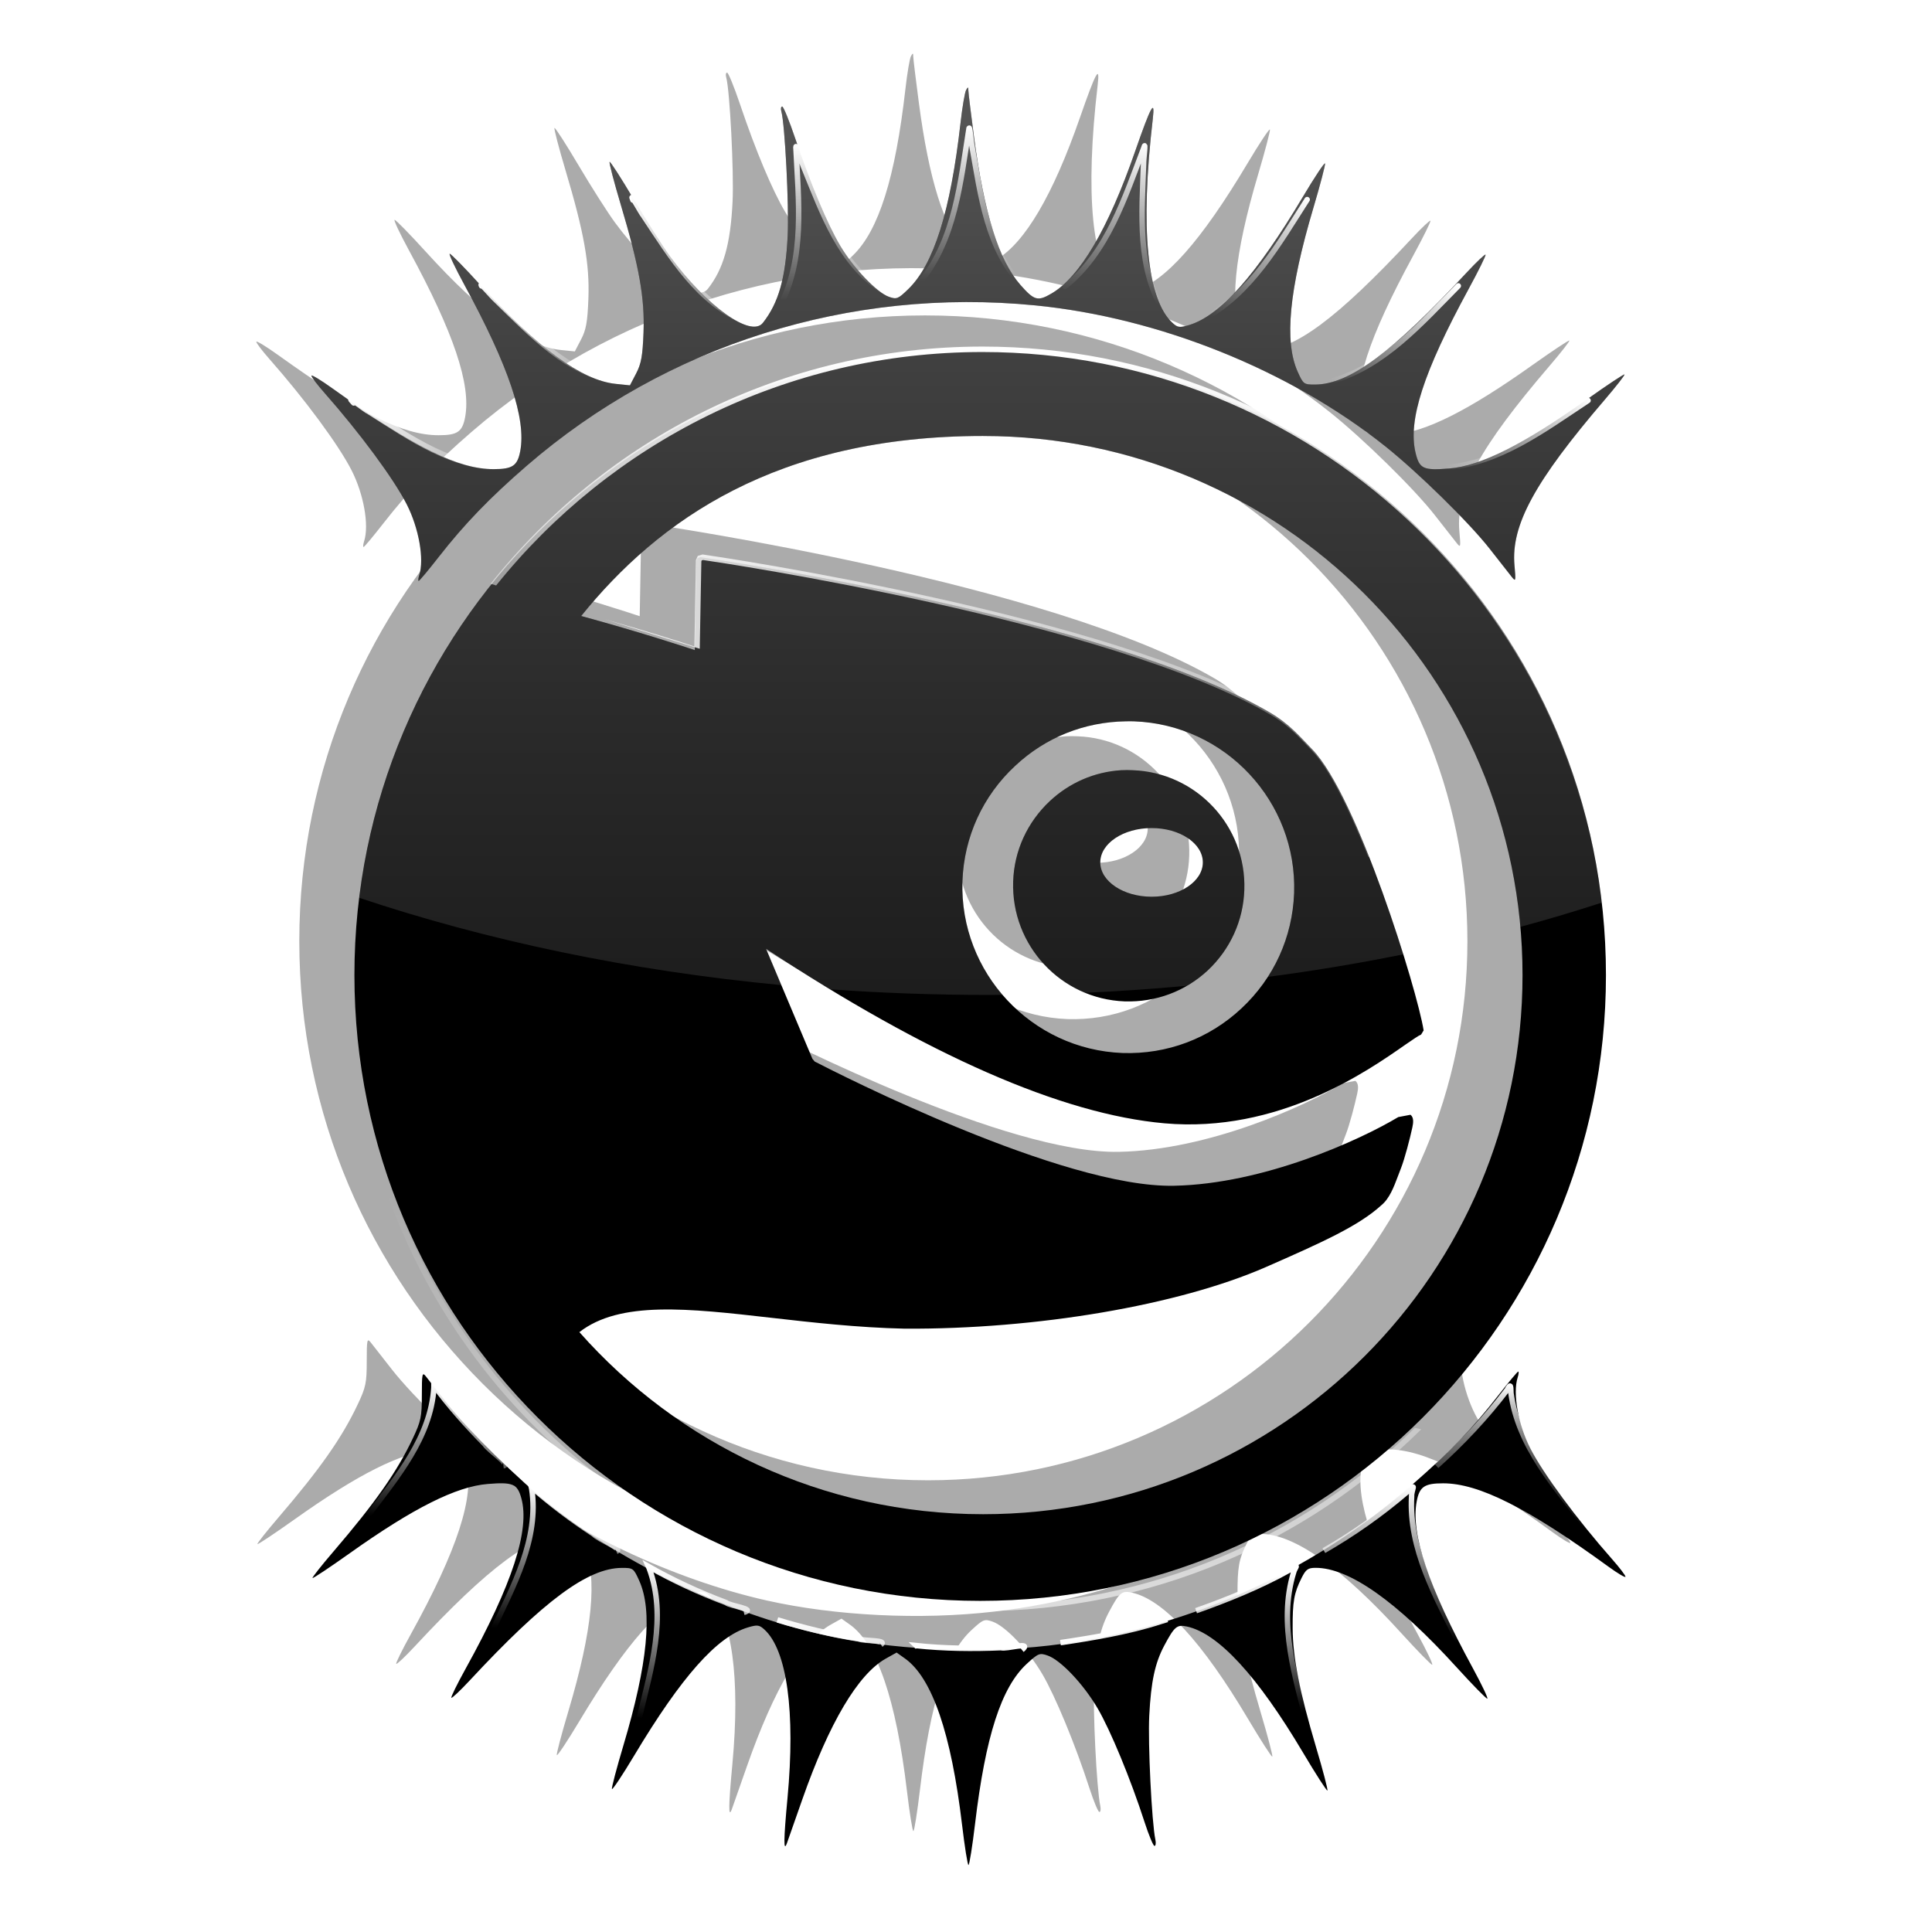 <?xml version="1.0" encoding="UTF-8" standalone="no"?>
<!-- Created with Inkscape (http://www.inkscape.org/) -->

<svg
   xmlns:dc="http://purl.org/dc/elements/1.1/"
   xmlns:cc="http://creativecommons.org/ns#"
   xmlns:rdf="http://www.w3.org/1999/02/22-rdf-syntax-ns#"
   xmlns:svg="http://www.w3.org/2000/svg"
   xmlns="http://www.w3.org/2000/svg"
   xmlns:xlink="http://www.w3.org/1999/xlink"
   xmlns:sodipodi="http://sodipodi.sourceforge.net/DTD/sodipodi-0.dtd"
   xmlns:inkscape="http://www.inkscape.org/namespaces/inkscape"
   version="1.1"
   width="708.661"
   height="708.661"
   id="svg559"
   inkscape:version="0.48.4 r9939"
   sodipodi:docname="pattern-e17.svg">
  <sodipodi:namedview
     pagecolor="#ffffff"
     bordercolor="#666666"
     borderopacity="1"
     objecttolerance="10"
     gridtolerance="10"
     guidetolerance="10"
     inkscape:pageopacity="0"
     inkscape:pageshadow="2"
     inkscape:window-width="1080"
     inkscape:window-height="1893"
     id="namedview3199"
     showgrid="true"
     inkscape:zoom="1"
     inkscape:cx="347.21805"
     inkscape:cy="405.31972"
     inkscape:window-x="0"
     inkscape:window-y="0"
     inkscape:window-maximized="1"
     inkscape:current-layer="svg559"
     fit-margin-top="0"
     fit-margin-left="0"
     fit-margin-right="0"
     fit-margin-bottom="0"
     units="mm"
     inkscape:document-units="mm">
    <inkscape:grid
       type="xygrid"
       id="grid3373"
       empspacing="5"
       visible="true"
       enabled="true"
       snapvisiblegridlinesonly="true"
       units="mm"
       spacingx="50mm"
       spacingy="50mm" />
  </sodipodi:namedview>
  <defs
     id="defs561">
    <linearGradient
       id="linearGradient3509">
      <stop
         id="stop3511"
         style="stop-color:#ffffff;stop-opacity:1"
         offset="0" />
      <stop
         id="stop3513"
         style="stop-color:#ffffff;stop-opacity:0"
         offset="1" />
    </linearGradient>
    <linearGradient
       id="linearGradient3262">
      <stop
         id="stop3264"
         style="stop-color:#ffffff;stop-opacity:1"
         offset="0" />
      <stop
         id="stop3274"
         style="stop-color:#ffffff;stop-opacity:0.749"
         offset="0.15" />
      <stop
         id="stop3270"
         style="stop-color:#ffffff;stop-opacity:0.498"
         offset="0.35" />
      <stop
         id="stop3272"
         style="stop-color:#ffffff;stop-opacity:0.247"
         offset="0.6" />
      <stop
         id="stop3266"
         style="stop-color:#ffffff;stop-opacity:0"
         offset="1" />
    </linearGradient>
    <clipPath
       id="clipPath3307">
      <path
         d="m 381.938,173.625 c -4.213,42.133 -10.036,69.831 -25.844,78.531 -17.277,-5.229 -28.692,-31.132 -41.531,-71.5 4.555,41.778 4.611,69.968 -8.75,81.906 -17.788,-1.978 -34.127,-24.954 -54.719,-61.531 13.056,40.284 18.833,67.999 7.844,82.312 -17.924,2.15 -38.784,-16.96 -66.75,-48.781 21.064,36.647 32.427,62.5 24.719,78.781 -17.09,5.605 -41.411,-8.806 -75.188,-34.094 29.644,33.205 46.348,56.935 39.594,74.781 10.671,-14.253 11.887,-15.566 17.875,-22.094 5.589,-6.093 7.38,-7.961 18.344,-17.781 11.25,-9.858 13.269,-11.377 20.031,-16.219 6.907,-4.945 8.832,-6.279 22.562,-14.188 12.335,-6.91 14.789,-8.042 22.25,-11.312 7.678,-3.365 9.968,-4.301 24.5,-9.031 13.208,-4.167 15.872,-4.797 23.781,-6.469 8.26,-1.746 10.635,-2.201 26.125,-3.906 14.304,-1.403 16.961,-1.469 25.156,-1.469 8.858,0 10.627,0.01 28.344,1.781 13.102,1.467 15.923,1.984 23.688,3.625 8.063,1.704 10.59,2.321 24.5,6.719 13.8,4.499 16.247,5.479 23.781,8.781 7.461,3.27 9.915,4.402 22.25,11.312 13.731,7.909 15.656,9.243 22.562,14.188 6.763,4.842 8.781,6.361 20.031,16.219 10.964,9.82 12.754,11.689 18.344,17.781 5.988,6.528 7.204,7.841 17.875,22.094 -6.754,-17.846 9.95,-41.576 39.594,-74.781 -33.82,25.32 -58.127,39.726 -75.219,34.062 -7.658,-16.285 3.709,-42.143 24.75,-78.75 -27.95,31.804 -48.802,50.937 -66.719,48.812 -11.026,-14.303 -5.254,-41.996 7.812,-82.312 -20.603,36.598 -36.95,59.545 -54.75,61.5 -13.328,-11.955 -13.27,-40.131 -8.719,-81.875 -12.946,40.705 -24.449,66.669 -41.969,71.594 -16.04,-8.509 -21.916,-36.282 -26.156,-78.688 z m 2.875,99.969 c -1.376,-0.005 -2.75,0.012 -4.125,0.031 -73.335,1.047 -144.478,37.473 -186.656,100.094 -64.58,97.083 -49.121,239.603 62.406,315.125 97.527,64.428 188.994,36.13 245.031,5.031 l -28,-48 c -60.4,31.845 -131.157,35.662 -185.688,-1.438 -83.858,-55.543 -100.353,-164.681 -48.688,-241.094 50.833,-76.698 156.023,-100.069 239.219,-45.125 87.582,59.382 82.488,162.543 60.781,208.719 -9.589,-6.596 -19.192,-13.185 -28.781,-19.781 24.996,-64.762 -0.445,-128.678 -50.5,-162.188 C 400.924,345.546 315.439,352.246 267.625,423.5 c -9.348,14.134 -9.362,14.155 -14.531,28.062 l 298.094,199 c 12.334,-12.843 12.334,-12.847 20.219,-24.625 67.018,-100.111 43.684,-243.629 -62.125,-314 -38.577,-25.993 -81.802,-38.179 -124.469,-38.344 z m 199.219,371.562 C 573.36,659.409 572.176,660.722 566.188,667.25 c -5.676,6.187 -7.375,7.951 -18.812,18.188 -10.789,9.446 -12.935,11.046 -19.594,15.812 -6.51,4.66 -8.817,6.244 -20.5,13 -14.455,8.128 -16.404,9.002 -24.312,12.469 -7.532,3.301 -9.958,4.316 -23.75,8.812 -13.918,4.4 -16.467,5.015 -24.531,6.719 -7.851,1.659 -10.6,2.151 -24.094,3.656 -17.214,1.718 -19.139,1.719 -27.906,1.719 -8.345,0 -10.851,-0.05 -25.875,-1.531 -14.781,-1.634 -17.286,-2.097 -25.406,-3.812 -8.065,-1.704 -10.613,-2.319 -24.531,-6.719 -13.792,-4.497 -16.218,-5.48 -23.75,-8.781 -7.612,-3.336 -9.917,-4.415 -22.938,-11.719 -13.027,-7.512 -15.13,-8.93 -21.906,-13.781 -6.763,-4.842 -8.781,-6.361 -20.031,-16.219 -10.964,-9.82 -12.754,-11.689 -18.344,-17.781 -5.988,-6.528 -7.173,-7.841 -17.844,-22.094 6.754,17.846 -9.95,41.576 -39.594,74.781 33.795,-25.302 58.098,-39.724 75.188,-34.094 7.686,16.283 -3.696,42.152 -24.75,78.781 27.974,-31.83 48.854,-50.943 66.781,-48.781 10.982,14.315 5.178,42.035 -7.875,82.312 20.603,-36.598 36.95,-59.576 54.75,-61.531 13.328,11.955 13.27,40.163 8.719,81.906 12.835,-40.356 24.263,-66.26 41.531,-71.5 15.826,8.685 21.66,36.376 25.875,78.531 4.241,-42.406 10.116,-70.179 26.156,-78.688 17.515,4.93 29.025,30.895 41.969,71.594 -4.55,-41.74 -4.637,-69.918 8.688,-81.875 17.802,1.95 34.144,24.898 54.75,61.5 -13.064,-40.31 -18.831,-68.008 -7.812,-82.312 17.92,-2.136 38.761,17.001 66.719,48.812 -21.041,-36.607 -32.408,-62.465 -24.75,-78.75 17.091,-5.663 41.399,8.742 75.219,34.062 -29.644,-33.205 -46.348,-56.935 -39.594,-74.781 z"
         id="path3309"
         style="font-size:12px;fill:#000000;fill-opacity:1;fill-rule:evenodd;stroke:none"
         inkscape:connector-curvature="0" />
    </clipPath>
    <clipPath
       id="clipPath3311">
      <path
         d="m 381.938,173.625 c -4.213,42.133 -10.036,69.831 -25.844,78.531 -17.277,-5.229 -28.692,-31.132 -41.531,-71.5 4.555,41.778 4.611,69.968 -8.75,81.906 -17.788,-1.978 -34.127,-24.954 -54.719,-61.531 13.056,40.284 18.833,67.999 7.844,82.312 -17.924,2.15 -38.784,-16.96 -66.75,-48.781 21.064,36.647 32.427,62.5 24.719,78.781 -17.09,5.605 -41.411,-8.806 -75.188,-34.094 29.644,33.205 46.348,56.935 39.594,74.781 10.671,-14.253 11.887,-15.566 17.875,-22.094 5.589,-6.093 7.38,-7.961 18.344,-17.781 11.25,-9.858 13.269,-11.377 20.031,-16.219 6.907,-4.945 8.832,-6.279 22.562,-14.188 12.335,-6.91 14.789,-8.042 22.25,-11.312 7.678,-3.365 9.968,-4.301 24.5,-9.031 13.208,-4.167 15.872,-4.797 23.781,-6.469 8.26,-1.746 10.635,-2.201 26.125,-3.906 14.304,-1.403 16.961,-1.469 25.156,-1.469 8.858,0 10.627,0.01 28.344,1.781 13.102,1.467 15.923,1.984 23.688,3.625 8.063,1.704 10.59,2.321 24.5,6.719 13.8,4.499 16.247,5.479 23.781,8.781 7.461,3.27 9.915,4.402 22.25,11.312 13.731,7.909 15.656,9.243 22.562,14.188 6.763,4.842 8.781,6.361 20.031,16.219 10.964,9.82 12.754,11.689 18.344,17.781 5.988,6.528 7.204,7.841 17.875,22.094 -6.754,-17.846 9.95,-41.576 39.594,-74.781 -33.82,25.32 -58.127,39.726 -75.219,34.062 -7.658,-16.285 3.709,-42.143 24.75,-78.75 -27.95,31.804 -48.802,50.937 -66.719,48.812 -11.026,-14.303 -5.254,-41.996 7.812,-82.312 -20.603,36.598 -36.95,59.545 -54.75,61.5 -13.328,-11.955 -13.27,-40.131 -8.719,-81.875 -12.946,40.705 -24.449,66.669 -41.969,71.594 -16.04,-8.509 -21.916,-36.282 -26.156,-78.688 z m 2.875,99.969 c -1.376,-0.005 -2.75,0.012 -4.125,0.031 -73.335,1.047 -144.478,37.473 -186.656,100.094 -64.58,97.083 -49.121,239.603 62.406,315.125 97.527,64.428 188.994,36.13 245.031,5.031 l -28,-48 c -60.4,31.845 -131.157,35.662 -185.688,-1.438 -83.858,-55.543 -100.353,-164.681 -48.688,-241.094 50.833,-76.698 156.023,-100.069 239.219,-45.125 87.582,59.382 82.488,162.543 60.781,208.719 -9.589,-6.596 -19.192,-13.185 -28.781,-19.781 24.996,-64.762 -0.445,-128.678 -50.5,-162.188 C 400.924,345.546 315.439,352.246 267.625,423.5 c -9.348,14.134 -9.362,14.155 -14.531,28.062 l 298.094,199 c 12.334,-12.843 12.334,-12.847 20.219,-24.625 67.018,-100.111 43.684,-243.629 -62.125,-314 -38.577,-25.993 -81.802,-38.179 -124.469,-38.344 z m 199.219,371.562 C 573.36,659.409 572.176,660.722 566.188,667.25 c -5.676,6.187 -7.375,7.951 -18.812,18.188 -10.789,9.446 -12.935,11.046 -19.594,15.812 -6.51,4.66 -8.817,6.244 -20.5,13 -14.455,8.128 -16.404,9.002 -24.312,12.469 -7.532,3.301 -9.958,4.316 -23.75,8.812 -13.918,4.4 -16.467,5.015 -24.531,6.719 -7.851,1.659 -10.6,2.151 -24.094,3.656 -17.214,1.718 -19.139,1.719 -27.906,1.719 -8.345,0 -10.851,-0.05 -25.875,-1.531 -14.781,-1.634 -17.286,-2.097 -25.406,-3.812 -8.065,-1.704 -10.613,-2.319 -24.531,-6.719 -13.792,-4.497 -16.218,-5.48 -23.75,-8.781 -7.612,-3.336 -9.917,-4.415 -22.938,-11.719 -13.027,-7.512 -15.13,-8.93 -21.906,-13.781 -6.763,-4.842 -8.781,-6.361 -20.031,-16.219 -10.964,-9.82 -12.754,-11.689 -18.344,-17.781 -5.988,-6.528 -7.173,-7.841 -17.844,-22.094 6.754,17.846 -9.95,41.576 -39.594,74.781 33.795,-25.302 58.098,-39.724 75.188,-34.094 7.686,16.283 -3.696,42.152 -24.75,78.781 27.974,-31.83 48.854,-50.943 66.781,-48.781 10.982,14.315 5.178,42.035 -7.875,82.312 20.603,-36.598 36.95,-59.576 54.75,-61.531 13.328,11.955 13.27,40.163 8.719,81.906 12.835,-40.356 24.263,-66.26 41.531,-71.5 15.826,8.685 21.66,36.376 25.875,78.531 4.241,-42.406 10.116,-70.179 26.156,-78.688 17.515,4.93 29.025,30.895 41.969,71.594 -4.55,-41.74 -4.637,-69.918 8.688,-81.875 17.802,1.95 34.144,24.898 54.75,61.5 -13.064,-40.31 -18.831,-68.008 -7.812,-82.312 17.92,-2.136 38.761,17.001 66.719,48.812 -21.041,-36.607 -32.408,-62.465 -24.75,-78.75 17.091,-5.663 41.399,8.742 75.219,34.062 -29.644,-33.205 -46.348,-56.935 -39.594,-74.781 z"
         id="path3313"
         style="font-size:12px;fill:#000000;fill-opacity:1;fill-rule:evenodd;stroke:none"
         inkscape:connector-curvature="0" />
    </clipPath>
    <filter
       color-interpolation-filters="sRGB"
       id="filter3366">
      <feGaussianBlur
         id="feGaussianBlur3368"
         stdDeviation="14.173" />
    </filter>
    <linearGradient
       x1="382.55"
       y1="280.106"
       x2="382.55"
       y2="557.28"
       id="linearGradient3532"
       xlink:href="#linearGradient3509"
       gradientUnits="userSpaceOnUse"
       gradientTransform="translate(483.235,-320.052)" />
    <linearGradient
       x1="386.752"
       y1="362.863"
       x2="386.752"
       y2="542.24"
       id="linearGradient3542"
       xlink:href="#linearGradient3509"
       gradientUnits="userSpaceOnUse"
       gradientTransform="translate(609.201,-383.812)" />
    <radialGradient
       cx="524.922"
       cy="558.965"
       r="17.516"
       fx="524.922"
       fy="558.965"
       id="radialGradient3550"
       xlink:href="#linearGradient3509"
       gradientUnits="userSpaceOnUse"
       gradientTransform="matrix(0.535,-0.845,1,0.633,168.395,510.467)" />
    <linearGradient
       x1="419.641"
       y1="670.633"
       x2="232.289"
       y2="457.546"
       id="linearGradient3558"
       xlink:href="#linearGradient3509"
       gradientUnits="userSpaceOnUse"
       gradientTransform="translate(-130.304,-101.117)" />
    <linearGradient
       x1="472.219"
       y1="648.469"
       x2="499.219"
       y2="694.031"
       id="linearGradient3566"
       xlink:href="#linearGradient3509"
       gradientUnits="userSpaceOnUse"
       gradientTransform="translate(556.326,-246.961)" />
    <linearGradient
       x1="381.342"
       y1="191.939"
       x2="383.047"
       y2="247.909"
       id="linearGradient3574"
       xlink:href="#linearGradient3509"
       gradientUnits="userSpaceOnUse"
       gradientTransform="translate(-107.717,-138.101)" />
    <linearGradient
       x1="318.694"
       y1="198.748"
       x2="318.867"
       y2="255.631"
       id="linearGradient3582"
       xlink:href="#linearGradient3509"
       gradientUnits="userSpaceOnUse"
       gradientTransform="translate(-107.717,-138.101)" />
    <linearGradient
       x1="445.795"
       y1="198.449"
       x2="438.592"
       y2="255.816"
       id="linearGradient3590"
       xlink:href="#linearGradient3509"
       gradientUnits="userSpaceOnUse"
       gradientTransform="translate(-107.717,-138.101)" />
    <linearGradient
       x1="257.731"
       y1="240.825"
       x2="300.719"
       y2="240.825"
       id="linearGradient3604"
       xlink:href="#linearGradient3509"
       gradientUnits="userSpaceOnUse"
       gradientTransform="translate(-107.717,-138.101)" />
    <linearGradient
       x1="202.38"
       y1="249.442"
       x2="245.951"
       y2="286.281"
       id="linearGradient3612"
       xlink:href="#linearGradient3509"
       gradientUnits="userSpaceOnUse"
       gradientTransform="translate(-107.717,-138.101)" />
    <linearGradient
       x1="154.621"
       y1="291.527"
       x2="210.605"
       y2="315.246"
       id="linearGradient3630"
       xlink:href="#linearGradient3509"
       gradientUnits="userSpaceOnUse"
       gradientTransform="translate(-107.717,-138.101)" />
    <linearGradient
       x1="506.375"
       y1="218.188"
       x2="475.691"
       y2="264.981"
       id="linearGradient3640"
       xlink:href="#linearGradient3509"
       gradientUnits="userSpaceOnUse"
       gradientTransform="translate(-107.717,-138.101)" />
    <linearGradient
       x1="560.277"
       y1="249.844"
       x2="514.25"
       y2="285.781"
       id="linearGradient3650"
       xlink:href="#linearGradient3509"
       gradientUnits="userSpaceOnUse"
       gradientTransform="translate(-107.717,-138.101)" />
    <linearGradient
       x1="609.406"
       y1="291.875"
       x2="558.266"
       y2="319.746"
       id="linearGradient3658"
       xlink:href="#linearGradient3509"
       gradientUnits="userSpaceOnUse"
       gradientTransform="translate(-107.717,-138.101)" />
    <linearGradient
       x1="382.351"
       y1="749.875"
       x2="382.351"
       y2="779.82"
       id="linearGradient3690"
       xlink:href="#linearGradient3509"
       gradientUnits="userSpaceOnUse"
       gradientTransform="translate(-107.717,-138.101)" />
    <linearGradient
       x1="433.342"
       y1="743.75"
       x2="439.752"
       y2="770.085"
       id="linearGradient3692"
       xlink:href="#linearGradient3509"
       gradientUnits="userSpaceOnUse"
       gradientTransform="translate(-107.717,-138.101)" />
    <linearGradient
       x1="315.324"
       y1="739.156"
       x2="318.112"
       y2="781.101"
       id="linearGradient3694"
       xlink:href="#linearGradient3509"
       gradientUnits="userSpaceOnUse"
       gradientTransform="translate(-107.717,-138.101)" />
    <linearGradient
       x1="263.92"
       y1="719.531"
       x2="262.1"
       y2="775.992"
       id="linearGradient3696"
       xlink:href="#linearGradient3509"
       gradientUnits="userSpaceOnUse"
       gradientTransform="translate(-107.717,-138.101)" />
    <linearGradient
       x1="498.719"
       y1="722.675"
       x2="504.248"
       y2="773.816"
       id="linearGradient3698"
       xlink:href="#linearGradient3509"
       gradientUnits="userSpaceOnUse"
       gradientTransform="translate(-107.717,-138.101)" />
    <linearGradient
       x1="221.066"
       y1="690.281"
       x2="221.639"
       y2="742.419"
       id="linearGradient3700"
       xlink:href="#linearGradient3509"
       gradientUnits="userSpaceOnUse"
       gradientTransform="translate(-107.717,-138.101)" />
    <linearGradient
       x1="543.889"
       y1="690.369"
       x2="546.108"
       y2="748.354"
       id="linearGradient3702"
       xlink:href="#linearGradient3509"
       gradientUnits="userSpaceOnUse"
       gradientTransform="translate(-107.717,-138.101)" />
    <linearGradient
       x1="186.598"
       y1="653.094"
       x2="186.598"
       y2="701.688"
       id="linearGradient3704"
       xlink:href="#linearGradient3509"
       gradientUnits="userSpaceOnUse"
       gradientTransform="translate(-107.717,-138.101)" />
    <linearGradient
       x1="580.93"
       y1="653.381"
       x2="580.93"
       y2="706.513"
       id="linearGradient3706"
       xlink:href="#linearGradient3262"
       gradientUnits="userSpaceOnUse"
       gradientTransform="translate(-107.717,-138.101)" />
    <radialGradient
       cx="382.672"
       cy="70.859"
       r="240.953"
       fx="382.672"
       fy="70.859"
       id="radialGradient3241"
       xlink:href="#linearGradient3262"
       gradientUnits="userSpaceOnUse"
       gradientTransform="matrix(-3.618,0,0,-1.874,1767.06,306.414)" />
    <linearGradient
       inkscape:collect="always"
       xlink:href="#linearGradient3509"
       id="linearGradient4186"
       x1="-528.156"
       y1="241.797"
       x2="-117.812"
       y2="241.797"
       gradientUnits="userSpaceOnUse" />
    <linearGradient
       inkscape:collect="always"
       xlink:href="#linearGradient3509"
       id="linearGradient4188"
       gradientUnits="userSpaceOnUse"
       x1="-336.818"
       y1="138.43"
       x2="-337.742"
       y2="314.374" />
    <linearGradient
       inkscape:collect="always"
       xlink:href="#linearGradient3509"
       id="linearGradient4205"
       x1="277.945"
       y1="706.171"
       x2="273.608"
       y2="441.798"
       gradientUnits="userSpaceOnUse" />
    <filter
       inkscape:collect="always"
       id="filter4227"
       color-interpolation-filters="sRGB">
      <feGaussianBlur
         inkscape:collect="always"
         stdDeviation="14.174"
         id="feGaussianBlur4229" />
    </filter>
    <linearGradient
       inkscape:collect="always"
       xlink:href="#linearGradient3262"
       id="linearGradient4257"
       x1="277.059"
       y1="50.576"
       x2="277.017"
       y2="686.467"
       gradientUnits="userSpaceOnUse" />
    <linearGradient
       inkscape:collect="always"
       xlink:href="#linearGradient3509"
       id="linearGradient4313"
       gradientUnits="userSpaceOnUse"
       gradientTransform="translate(-107.717,-138.101)"
       x1="381.342"
       y1="191.939"
       x2="383.047"
       y2="247.909" />
    <linearGradient
       inkscape:collect="always"
       xlink:href="#linearGradient3509"
       id="linearGradient4315"
       gradientUnits="userSpaceOnUse"
       gradientTransform="translate(-107.717,-138.101)"
       x1="318.694"
       y1="198.748"
       x2="318.867"
       y2="255.631" />
    <linearGradient
       inkscape:collect="always"
       xlink:href="#linearGradient3509"
       id="linearGradient4317"
       gradientUnits="userSpaceOnUse"
       gradientTransform="translate(-107.717,-138.101)"
       x1="445.795"
       y1="198.449"
       x2="438.592"
       y2="255.816" />
    <linearGradient
       inkscape:collect="always"
       xlink:href="#linearGradient3509"
       id="linearGradient4319"
       gradientUnits="userSpaceOnUse"
       gradientTransform="translate(-107.717,-138.101)"
       x1="257.731"
       y1="240.825"
       x2="300.719"
       y2="240.825" />
    <linearGradient
       inkscape:collect="always"
       xlink:href="#linearGradient3509"
       id="linearGradient4321"
       gradientUnits="userSpaceOnUse"
       gradientTransform="translate(-107.717,-138.101)"
       x1="506.375"
       y1="218.188"
       x2="475.691"
       y2="264.981" />
    <linearGradient
       inkscape:collect="always"
       xlink:href="#linearGradient3509"
       id="linearGradient4323"
       gradientUnits="userSpaceOnUse"
       gradientTransform="translate(-107.717,-138.101)"
       x1="202.38"
       y1="249.442"
       x2="245.951"
       y2="286.281" />
    <linearGradient
       inkscape:collect="always"
       xlink:href="#linearGradient3509"
       id="linearGradient4325"
       gradientUnits="userSpaceOnUse"
       gradientTransform="translate(-107.717,-138.101)"
       x1="560.277"
       y1="249.844"
       x2="514.25"
       y2="285.781" />
    <linearGradient
       inkscape:collect="always"
       xlink:href="#linearGradient3509"
       id="linearGradient4327"
       gradientUnits="userSpaceOnUse"
       gradientTransform="translate(-107.717,-138.101)"
       x1="154.621"
       y1="291.527"
       x2="210.605"
       y2="315.246" />
    <linearGradient
       inkscape:collect="always"
       xlink:href="#linearGradient3509"
       id="linearGradient4329"
       gradientUnits="userSpaceOnUse"
       gradientTransform="translate(-107.717,-138.101)"
       x1="609.406"
       y1="291.875"
       x2="558.266"
       y2="319.746" />
    <linearGradient
       inkscape:collect="always"
       xlink:href="#linearGradient3262"
       id="linearGradient4331"
       gradientUnits="userSpaceOnUse"
       gradientTransform="translate(-107.717,-138.101)"
       x1="580.93"
       y1="653.381"
       x2="580.93"
       y2="706.513" />
    <linearGradient
       inkscape:collect="always"
       xlink:href="#linearGradient3509"
       id="linearGradient4333"
       gradientUnits="userSpaceOnUse"
       gradientTransform="translate(-107.717,-138.101)"
       x1="186.598"
       y1="653.094"
       x2="186.598"
       y2="701.688" />
    <linearGradient
       inkscape:collect="always"
       xlink:href="#linearGradient3509"
       id="linearGradient4335"
       gradientUnits="userSpaceOnUse"
       gradientTransform="translate(-107.717,-138.101)"
       x1="543.889"
       y1="690.369"
       x2="546.108"
       y2="748.354" />
    <linearGradient
       inkscape:collect="always"
       xlink:href="#linearGradient3509"
       id="linearGradient4337"
       gradientUnits="userSpaceOnUse"
       gradientTransform="translate(-107.717,-138.101)"
       x1="221.066"
       y1="690.281"
       x2="221.639"
       y2="742.419" />
    <linearGradient
       inkscape:collect="always"
       xlink:href="#linearGradient3509"
       id="linearGradient4339"
       gradientUnits="userSpaceOnUse"
       gradientTransform="translate(-107.717,-138.101)"
       x1="498.719"
       y1="722.675"
       x2="504.248"
       y2="773.816" />
    <linearGradient
       inkscape:collect="always"
       xlink:href="#linearGradient3509"
       id="linearGradient4341"
       gradientUnits="userSpaceOnUse"
       gradientTransform="translate(-107.717,-138.101)"
       x1="263.92"
       y1="719.531"
       x2="262.1"
       y2="775.992" />
    <linearGradient
       inkscape:collect="always"
       xlink:href="#linearGradient3509"
       id="linearGradient4343"
       gradientUnits="userSpaceOnUse"
       gradientTransform="translate(-107.717,-138.101)"
       x1="315.324"
       y1="739.156"
       x2="318.112"
       y2="781.101" />
    <linearGradient
       inkscape:collect="always"
       xlink:href="#linearGradient3509"
       id="linearGradient4345"
       gradientUnits="userSpaceOnUse"
       gradientTransform="translate(-107.717,-138.101)"
       x1="433.342"
       y1="743.75"
       x2="439.752"
       y2="770.085" />
    <linearGradient
       inkscape:collect="always"
       xlink:href="#linearGradient3509"
       id="linearGradient4347"
       gradientUnits="userSpaceOnUse"
       gradientTransform="translate(-107.717,-138.101)"
       x1="382.351"
       y1="749.875"
       x2="382.351"
       y2="779.82" />
    <linearGradient
       inkscape:collect="always"
       xlink:href="#linearGradient3509"
       id="linearGradient4349"
       gradientUnits="userSpaceOnUse"
       x1="-336.818"
       y1="138.43"
       x2="-337.742"
       y2="314.374" />
    <linearGradient
       inkscape:collect="always"
       xlink:href="#linearGradient3509"
       id="linearGradient4351"
       gradientUnits="userSpaceOnUse"
       x1="-528.156"
       y1="241.797"
       x2="-117.812"
       y2="241.797" />
    <linearGradient
       inkscape:collect="always"
       xlink:href="#linearGradient3509"
       id="linearGradient4353"
       gradientUnits="userSpaceOnUse"
       x1="-528.156"
       y1="241.797"
       x2="-117.812"
       y2="241.797" />
    <linearGradient
       inkscape:collect="always"
       xlink:href="#linearGradient3509"
       id="linearGradient4355"
       gradientUnits="userSpaceOnUse"
       x1="277.945"
       y1="706.171"
       x2="273.608"
       y2="441.798" />
    <linearGradient
       inkscape:collect="always"
       xlink:href="#linearGradient3262"
       id="linearGradient4357"
       gradientUnits="userSpaceOnUse"
       x1="277.059"
       y1="50.576"
       x2="277.017"
       y2="686.467" />
  </defs>
  <path
     style="fill:#000000"
     d=""
     id="path3316"
     inkscape:connector-curvature="0" />
  <path
     style="fill:#000000"
     d=""
     id="path3314"
     inkscape:connector-curvature="0" />
  <g
     id="g4278"
     transform="translate(81.311,-7.377)">
    <g
       style="opacity:0.33;filter:url(#filter4227)"
       transform="translate(-20.217,-12.441)"
       id="g4213">
      <g
         transform="translate(734.245,82.426)"
         id="g4215">
        <path
           inkscape:connector-curvature="0"
           style="fill:#000000"
           d="m -462.673,594.285 c -3.979,-33.512 -10.982,-53.918 -20.929,-60.984 l -3.082,-2.19 -3.953,2.212 c -10.184,5.698 -20.807,23.619 -30.652,51.712 -2.795,7.975 -5.306,15.127 -5.58,15.893 -1.329,3.718 -1.282,-0.982 0.167,-16.46 2.952,-31.537 -0.183,-54.305 -8.515,-61.841 -1.857,-1.679 -2.578,-1.767 -6.028,-0.733 -11.326,3.393 -24.383,18.102 -41.631,46.897 -4.367,7.291 -8.073,12.86 -8.234,12.376 -0.162,-0.484 1.735,-7.681 4.215,-15.993 8.93,-29.931 10.796,-49.303 5.819,-60.39 -2.069,-4.609 -2.26,-4.749 -6.439,-4.726 -12.42,0.068 -28.48,11.959 -55.737,41.269 -3.474,3.736 -6.511,6.598 -6.749,6.361 -0.237,-0.237 2.15,-5.093 5.304,-10.791 17.061,-30.816 23.594,-50.867 20.349,-62.458 -1.464,-5.228 -3.09,-5.911 -12.309,-5.169 -11.547,0.93 -27.282,8.823 -50.535,25.35 -7.354,5.227 -13.532,9.343 -13.728,9.147 -0.196,-0.196 3.286,-4.604 7.737,-9.795 15.289,-17.829 23.269,-29.212 29.052,-41.439 2.966,-6.272 3.311,-7.915 3.311,-15.8 0,-8.003 0.136,-8.628 1.5,-6.893 0.825,1.049 4.334,5.53 7.798,9.959 7.531,9.629 26.314,28.051 38.482,37.742 26.703,21.269 64.504,39.185 98.996,46.921 25.214,5.655 56.414,7.183 83.224,4.077 49.694,-5.758 95.886,-26.255 133.567,-59.268 14.168,-12.413 21.731,-20.277 31.36,-32.608 3.706,-4.746 6.957,-8.63 7.223,-8.63 0.266,0 0.172,0.984 -0.209,2.186 -1.854,5.842 0.16,17.183 4.602,25.906 4.757,9.343 17.068,26.026 30.15,40.857 2.644,2.997 4.807,5.836 4.807,6.309 0,0.473 -2.812,-1.185 -6.25,-3.684 -29.671,-21.567 -47.539,-30.575 -60.647,-30.575 -6.857,0 -8.684,1.249 -9.692,6.625 -2.235,11.915 4.196,31.034 20.562,61.125 3.365,6.188 5.761,11.244 5.323,11.238 -0.437,-0.007 -5.52,-5.209 -11.295,-11.561 -21.953,-24.146 -39.362,-36.426 -51.639,-36.426 -2.837,0 -3.595,0.547 -5.199,3.75 -2.744,5.478 -3.302,8.634 -3.256,18.409 0.05,10.64 2.548,23.314 8.614,43.713 2.514,8.454 4.376,15.566 4.138,15.804 -0.238,0.238 -4.26,-6.013 -8.938,-13.89 -16.714,-28.145 -31.051,-43.722 -42.567,-46.251 -3.678,-0.808 -4.599,-0.037 -8.328,6.966 -3.413,6.41 -4.869,13.197 -5.512,25.699 -0.526,10.226 0.904,39.172 2.251,45.551 0.261,1.238 0.109,2.25 -0.338,2.25 -0.447,0 -2.086,-3.938 -3.642,-8.75 -5.107,-15.794 -12.46,-33.608 -17.232,-41.75 -5.217,-8.9 -13.522,-17.667 -18.322,-19.34 -2.945,-1.027 -3.429,-0.833 -7.671,3.077 -9.304,8.576 -15.121,26.572 -18.936,58.581 -0.995,8.35 -2.083,15.182 -2.417,15.182 -0.334,0 -1.396,-6.638 -2.359,-14.75 z"
           id="path4217" />
        <path
           inkscape:connector-curvature="0"
           style="fill:#000000"
           d="m -661.761,135.849 c 1.854,-5.842 -0.16,-17.183 -4.602,-25.906 -4.757,-9.343 -17.068,-26.026 -30.15,-40.857 -2.644,-2.997 -4.807,-5.843 -4.807,-6.324 0,-0.481 3.487,1.627 7.75,4.684 30.278,21.718 46.013,29.589 59.147,29.589 6.857,0 8.684,-1.249 9.692,-6.625 2.235,-11.915 -4.196,-31.034 -20.562,-61.125 -3.365,-6.188 -5.749,-11.25 -5.298,-11.25 0.452,0 5.535,5.191 11.296,11.536 20.9,23.019 37.173,34.906 49.532,36.182 l 5.269,0.544 2.288,-4.381 c 1.849,-3.542 2.365,-6.404 2.691,-14.944 0.485,-12.691 -1.571,-24.258 -8.351,-46.984 -2.495,-8.362 -4.334,-15.407 -4.086,-15.654 0.247,-0.247 4.266,5.997 8.93,13.875 4.664,7.879 10.634,17.25 13.267,20.825 13.499,18.331 29.661,29.894 34.028,24.345 5.766,-7.325 8.334,-16.374 9.099,-32.056 0.527,-10.812 -1.012,-40.864 -2.333,-45.539 -0.272,-0.963 -0.124,-1.75 0.328,-1.75 0.452,0 2.604,5.276 4.781,11.725 5.726,16.958 11.797,31.422 16.544,39.411 4.825,8.121 13.424,17.123 17.822,18.656 2.843,0.991 3.362,0.784 7.087,-2.832 9.378,-9.101 15.481,-28.508 19.172,-60.96 0.657,-5.775 1.566,-11.175 2.02,-12 0.71,-1.29 0.83,-1.272 0.856,0.134 0.017,0.898 0.946,8.548 2.064,17 3.711,28.04 9.102,45.257 16.981,54.23 5.101,5.81 6.396,6.172 11.455,3.207 10.43,-6.112 20.776,-23.695 30.64,-52.071 5.796,-16.674 7.402,-19.634 6.509,-12 -4.692,40.115 -2.139,66.392 7.277,74.907 1.857,1.68 2.578,1.767 6.03,0.733 11.393,-3.413 24.613,-18.293 41.666,-46.897 4.347,-7.291 8.037,-12.857 8.2,-12.367 0.163,0.489 -1.756,7.8 -4.263,16.247 -8.931,30.079 -10.751,49.038 -5.773,60.127 2.069,4.609 2.26,4.749 6.439,4.726 12.502,-0.069 28.151,-11.658 55.728,-41.269 3.479,-3.736 6.514,-6.605 6.743,-6.376 0.229,0.229 -2.586,5.938 -6.256,12.685 -16.532,30.395 -22.259,48.105 -19.404,60.005 1.406,5.86 2.801,6.509 12.331,5.742 11.547,-0.93 27.282,-8.823 50.535,-25.35 7.354,-5.227 13.54,-9.335 13.746,-9.13 0.206,0.206 -3.032,4.349 -7.194,9.208 -25.711,30.01 -34.459,46.055 -33.138,60.782 0.534,5.949 0.484,6.132 -1.113,4.119 -0.919,-1.159 -4.506,-5.73 -7.969,-10.158 -7.531,-9.629 -26.314,-28.051 -38.482,-37.742 -34.932,-27.823 -82.85,-47.091 -128.22,-51.557 -68.048,-6.698 -135.238,14.489 -186.5,58.81 -13.502,11.673 -22.901,21.412 -32.338,33.504 -3.756,4.812 -7.046,8.75 -7.313,8.75 -0.266,0 -0.172,-0.984 0.209,-2.186 z"
           id="path4219" />
      </g>
      <path
         style="fill:#000000"
         inkscape:connector-curvature="0"
         d="m 278.225,135.513 c -126.759,0 -229.534,102.763 -229.534,229.531 0,126.77 102.777,229.536 229.534,229.536 126.754,0 229.531,-102.766 229.531,-229.536 0,-126.768 -102.777,-229.531 -229.531,-229.531 z m 1.098,31.787 c 109.22,0 197.832,88.541 197.832,197.744 0,109.22 -88.623,197.747 -197.832,197.747 -58.974,0 -111.892,-25.846 -148.119,-66.789 14.894,-11.563 39.816,-8.742 70.507,-5.244 14.708,1.674 31.477,3.592 48.78,3.976 48.349,0.28 100.373,-8.542 132.481,-22.575 20.756,-9.105 34.048,-15.098 42.357,-22.66 2.996,-2.456 4.566,-6.561 6.169,-10.82 l 1.098,-2.873 c 1.345,-3.441 3.279,-10.842 4.143,-14.881 0.387,-1.767 0.579,-3.669 -0.675,-4.648 l -4.481,0.845 c -14.09,8.449 -49.285,24.537 -82.263,25.195 -40.861,0.856 -123.211,-41.135 -131.8,-45.567 l -0.845,-1.015 c -2.058,-4.915 -14.384,-34.171 -16.994,-40.326 59.279,39.036 108.424,60.643 146.091,63.998 41.879,3.721 74.544,-19.145 88.516,-28.914 2.728,-1.86 4.807,-3.32 5.664,-3.636 l 0.927,-1.523 c -2.316,-14.716 -24.29,-85.948 -40.834,-103.057 -4.588,-4.692 -8.232,-9.261 -15.638,-13.61 -59.885,-34.904 -202.08,-55.926 -208.737,-56.897 l -1.1,0.34 -0.423,0.93 c 0,0 -0.532,29.526 -0.593,32.802 -4.879,-1.613 -20.009,-6.569 -41.679,-12.513 28.28,-34.989 71.613,-66.032 147.446,-66.032 z m 52.249,104.665 c 1.007,-0.027 2.025,-0.036 3.043,0 33.545,1.205 59.902,29.46 58.755,62.983 -0.595,16.217 -7.433,31.202 -19.277,42.272 -11.876,11.127 -27.311,16.928 -43.619,16.401 -33.491,-1.251 -59.847,-29.506 -58.76,-62.983 0.573,-16.242 7.447,-31.323 19.362,-42.357 11.121,-10.43 25.357,-16.088 40.496,-16.316 z m -1.608,17.924 c -9.771,0.595 -18.988,4.563 -26.208,11.33 -8.227,7.722 -13.083,18.179 -13.44,29.506 -0.777,23.401 17.537,43.095 40.919,43.962 11.363,0.348 22.133,-3.63 30.431,-11.33 8.276,-7.76 13.092,-18.311 13.446,-29.589 0.782,-23.439 -17.617,-43.059 -41.004,-43.879 -1.413,-0.052 -2.749,-0.085 -4.143,0 z m 11.16,21.219 c 10.392,0 18.769,5.647 18.769,12.598 0,6.918 -8.377,12.598 -18.769,12.598 -10.424,0 -18.854,-5.691 -18.854,-12.598 0,-6.951 8.43,-12.598 18.854,-12.598 z"
         id="path4221" />
    </g>
    <g
       id="g4207">
      <g
         id="g3326"
         transform="translate(734.245,82.426)">
        <path
           id="path3324"
           d="m -462.673,594.285 c -3.979,-33.512 -10.982,-53.918 -20.929,-60.984 l -3.082,-2.19 -3.953,2.212 c -10.184,5.698 -20.807,23.619 -30.652,51.712 -2.795,7.975 -5.306,15.127 -5.58,15.893 -1.329,3.718 -1.282,-0.982 0.167,-16.46 2.952,-31.537 -0.183,-54.305 -8.515,-61.841 -1.857,-1.679 -2.578,-1.767 -6.028,-0.733 -11.326,3.393 -24.383,18.102 -41.631,46.897 -4.367,7.291 -8.073,12.86 -8.234,12.376 -0.162,-0.484 1.735,-7.681 4.215,-15.993 8.93,-29.931 10.796,-49.303 5.819,-60.39 -2.069,-4.609 -2.26,-4.749 -6.439,-4.726 -12.42,0.068 -28.48,11.959 -55.737,41.269 -3.474,3.736 -6.511,6.598 -6.749,6.361 -0.237,-0.237 2.15,-5.093 5.304,-10.791 17.061,-30.816 23.594,-50.867 20.349,-62.458 -1.464,-5.228 -3.09,-5.911 -12.309,-5.169 -11.547,0.93 -27.282,8.823 -50.535,25.35 -7.354,5.227 -13.532,9.343 -13.728,9.147 -0.196,-0.196 3.286,-4.604 7.737,-9.795 15.289,-17.829 23.269,-29.212 29.052,-41.439 2.966,-6.272 3.311,-7.915 3.311,-15.8 0,-8.003 0.136,-8.628 1.5,-6.893 0.825,1.049 4.334,5.53 7.798,9.959 7.531,9.629 26.314,28.051 38.482,37.742 26.703,21.269 64.504,39.185 98.996,46.921 25.214,5.655 56.414,7.183 83.224,4.077 49.694,-5.758 95.886,-26.255 133.567,-59.268 14.168,-12.413 21.731,-20.277 31.36,-32.608 3.706,-4.746 6.957,-8.63 7.223,-8.63 0.266,0 0.172,0.984 -0.209,2.186 -1.854,5.842 0.16,17.183 4.602,25.906 4.757,9.343 17.068,26.026 30.15,40.857 2.644,2.997 4.807,5.836 4.807,6.309 0,0.473 -2.812,-1.185 -6.25,-3.684 -29.671,-21.567 -47.539,-30.575 -60.647,-30.575 -6.857,0 -8.684,1.249 -9.692,6.625 -2.235,11.915 4.196,31.034 20.562,61.125 3.365,6.188 5.761,11.244 5.323,11.238 -0.437,-0.007 -5.52,-5.209 -11.295,-11.561 -21.953,-24.146 -39.362,-36.426 -51.639,-36.426 -2.837,0 -3.595,0.547 -5.199,3.75 -2.744,5.478 -3.302,8.634 -3.256,18.409 0.05,10.64 2.548,23.314 8.614,43.713 2.514,8.454 4.376,15.566 4.138,15.804 -0.238,0.238 -4.26,-6.013 -8.938,-13.89 -16.714,-28.145 -31.051,-43.722 -42.567,-46.251 -3.678,-0.808 -4.599,-0.037 -8.328,6.966 -3.413,6.41 -4.869,13.197 -5.512,25.699 -0.526,10.226 0.904,39.172 2.251,45.551 0.261,1.238 0.109,2.25 -0.338,2.25 -0.447,0 -2.086,-3.938 -3.642,-8.75 -5.107,-15.794 -12.46,-33.608 -17.232,-41.75 -5.217,-8.9 -13.522,-17.667 -18.322,-19.34 -2.945,-1.027 -3.429,-0.833 -7.671,3.077 -9.304,8.576 -15.121,26.572 -18.936,58.581 -0.995,8.35 -2.083,15.182 -2.417,15.182 -0.334,0 -1.396,-6.638 -2.359,-14.75 z"
           style="fill:#000000"
           inkscape:connector-curvature="0" />
        <path
           id="path3318"
           d="m -661.761,135.849 c 1.854,-5.842 -0.16,-17.183 -4.602,-25.906 -4.757,-9.343 -17.068,-26.026 -30.15,-40.857 -2.644,-2.997 -4.807,-5.843 -4.807,-6.324 0,-0.481 3.487,1.627 7.75,4.684 30.278,21.718 46.013,29.589 59.147,29.589 6.857,0 8.684,-1.249 9.692,-6.625 2.235,-11.915 -4.196,-31.034 -20.562,-61.125 -3.365,-6.188 -5.749,-11.25 -5.298,-11.25 0.452,0 5.535,5.191 11.296,11.536 20.9,23.019 37.173,34.906 49.532,36.182 l 5.269,0.544 2.288,-4.381 c 1.849,-3.542 2.365,-6.404 2.691,-14.944 0.485,-12.691 -1.571,-24.258 -8.351,-46.984 -2.495,-8.362 -4.334,-15.407 -4.086,-15.654 0.247,-0.247 4.266,5.997 8.93,13.875 4.664,7.879 10.634,17.25 13.267,20.825 13.499,18.331 29.661,29.894 34.028,24.345 5.766,-7.325 8.334,-16.374 9.099,-32.056 0.527,-10.812 -1.012,-40.864 -2.333,-45.539 -0.272,-0.963 -0.124,-1.75 0.328,-1.75 0.452,0 2.604,5.276 4.781,11.725 5.726,16.958 11.797,31.422 16.544,39.411 4.825,8.121 13.424,17.123 17.822,18.656 2.843,0.991 3.362,0.784 7.087,-2.832 9.378,-9.101 15.481,-28.508 19.172,-60.96 0.657,-5.775 1.566,-11.175 2.02,-12 0.71,-1.29 0.83,-1.272 0.856,0.134 0.017,0.898 0.946,8.548 2.064,17 3.711,28.04 9.102,45.257 16.981,54.23 5.101,5.81 6.396,6.172 11.455,3.207 10.43,-6.112 20.776,-23.695 30.64,-52.071 5.796,-16.674 7.402,-19.634 6.509,-12 -4.692,40.115 -2.139,66.392 7.277,74.907 1.857,1.68 2.578,1.767 6.03,0.733 11.393,-3.413 24.613,-18.293 41.666,-46.897 4.347,-7.291 8.037,-12.857 8.2,-12.367 0.163,0.489 -1.756,7.8 -4.263,16.247 -8.931,30.079 -10.751,49.038 -5.773,60.127 2.069,4.609 2.26,4.749 6.439,4.726 12.502,-0.069 28.151,-11.658 55.728,-41.269 3.479,-3.736 6.514,-6.605 6.743,-6.376 0.229,0.229 -2.586,5.938 -6.256,12.685 -16.532,30.395 -22.259,48.105 -19.404,60.005 1.406,5.86 2.801,6.509 12.331,5.742 11.547,-0.93 27.282,-8.823 50.535,-25.35 7.354,-5.227 13.54,-9.335 13.746,-9.13 0.206,0.206 -3.032,4.349 -7.194,9.208 -25.711,30.01 -34.459,46.055 -33.138,60.782 0.534,5.949 0.484,6.132 -1.113,4.119 -0.919,-1.159 -4.506,-5.73 -7.969,-10.158 -7.531,-9.629 -26.314,-28.051 -38.482,-37.742 -34.932,-27.823 -82.85,-47.091 -128.22,-51.557 -68.048,-6.698 -135.238,14.489 -186.5,58.81 -13.502,11.673 -22.901,21.412 -32.338,33.504 -3.756,4.812 -7.046,8.75 -7.313,8.75 -0.266,0 -0.172,-0.984 0.209,-2.186 z"
           style="fill:#000000"
           inkscape:connector-curvature="0" />
      </g>
      <path
         id="path3378"
         d="m 278.225,135.513 c -126.759,0 -229.534,102.763 -229.534,229.531 0,126.77 102.777,229.536 229.534,229.536 126.754,0 229.531,-102.766 229.531,-229.536 0,-126.768 -102.777,-229.531 -229.531,-229.531 z m 1.098,31.787 c 109.22,0 197.832,88.541 197.832,197.744 0,109.22 -88.623,197.747 -197.832,197.747 -58.974,0 -111.892,-25.846 -148.119,-66.789 14.894,-11.563 39.816,-8.742 70.507,-5.244 14.708,1.674 31.477,3.592 48.78,3.976 48.349,0.28 100.373,-8.542 132.481,-22.575 20.756,-9.105 34.048,-15.098 42.357,-22.66 2.996,-2.456 4.566,-6.561 6.169,-10.82 l 1.098,-2.873 c 1.345,-3.441 3.279,-10.842 4.143,-14.881 0.387,-1.767 0.579,-3.669 -0.675,-4.648 l -4.481,0.845 c -14.09,8.449 -49.285,24.537 -82.263,25.195 -40.861,0.856 -123.211,-41.135 -131.8,-45.567 l -0.845,-1.015 c -2.058,-4.915 -14.384,-34.171 -16.994,-40.326 59.279,39.036 108.424,60.643 146.091,63.998 41.879,3.721 74.544,-19.145 88.516,-28.914 2.728,-1.86 4.807,-3.32 5.664,-3.636 l 0.927,-1.523 c -2.316,-14.716 -24.29,-85.948 -40.834,-103.057 -4.588,-4.692 -8.232,-9.261 -15.638,-13.61 -59.885,-34.904 -202.08,-55.926 -208.737,-56.897 l -1.1,0.34 -0.423,0.93 c 0,0 -0.532,29.526 -0.593,32.802 -4.879,-1.613 -20.009,-6.569 -41.679,-12.513 28.28,-34.989 71.613,-66.032 147.446,-66.032 z m 52.249,104.665 c 1.007,-0.027 2.025,-0.036 3.043,0 33.545,1.205 59.902,29.46 58.755,62.983 -0.595,16.217 -7.433,31.202 -19.277,42.272 -11.876,11.127 -27.311,16.928 -43.619,16.401 -33.491,-1.251 -59.847,-29.506 -58.76,-62.983 0.573,-16.242 7.447,-31.323 19.362,-42.357 11.121,-10.43 25.357,-16.088 40.496,-16.316 z m -1.608,17.924 c -9.771,0.595 -18.988,4.563 -26.208,11.33 -8.227,7.722 -13.083,18.179 -13.44,29.506 -0.777,23.401 17.537,43.095 40.919,43.962 11.363,0.348 22.133,-3.63 30.431,-11.33 8.276,-7.76 13.092,-18.311 13.446,-29.589 0.782,-23.439 -17.617,-43.059 -41.004,-43.879 -1.413,-0.052 -2.749,-0.085 -4.143,0 z m 11.16,21.219 c 10.392,0 18.769,5.647 18.769,12.598 0,6.918 -8.377,12.598 -18.769,12.598 -10.424,0 -18.854,-5.691 -18.854,-12.598 0,-6.951 8.43,-12.598 18.854,-12.598 z"
         inkscape:connector-curvature="0"
         style="fill:#000000" />
    </g>
    <path
       style="font-size:12px;fill:none;stroke:url(#linearGradient4313);stroke-width:2;stroke-linecap:round;stroke-miterlimit:4;stroke-opacity:1;stroke-dasharray:none"
       id="path3507"
       d="M 294.127,112.68 C 280.743,99.115 278.396,78.934 275.21,60.939 c -0.291,-1.037 -0.9,-8.712 -1.145,-6.041 -3.048,19.087 -4.996,39.985 -17.531,55.531"
       inkscape:connector-curvature="0" />
    <path
       style="font-size:12px;fill:none;stroke:url(#linearGradient4315);stroke-width:2;stroke-linecap:round;stroke-miterlimit:4;stroke-opacity:1;stroke-dasharray:none"
       id="path3505"
       d="m 242.471,114.086 c -15.597,-9.938 -22.043,-28.474 -28.725,-44.813 -0.77,-1.536 -3.14,-9.547 -3.118,-7.906 0.909,19.531 3.485,40.689 -5.969,58.562"
       inkscape:connector-curvature="0" />
    <path
       style="font-size:12px;fill:none;stroke:url(#linearGradient4317);stroke-width:2;stroke-linecap:round;stroke-miterlimit:4;stroke-opacity:1;stroke-dasharray:none"
       id="path3503"
       d="m 346.002,122.305 c -10.391,-16.215 -8.469,-36.53 -7.842,-54.967 -0.1,-1.058 0.971,-9.049 0.06,-5.658 -6.925,18.096 -13.248,38.333 -28.906,50.812"
       inkscape:connector-curvature="0" />
    <path
       style="font-size:12px;fill:none;stroke:url(#linearGradient4319);stroke-width:2;stroke-linecap:round;stroke-miterlimit:4;stroke-opacity:1;stroke-dasharray:none"
       id="path3501"
       d="m 192.502,125.649 c -17.581,-6.826 -27.828,-24.27 -37.844,-39.25 -0.364,-0.169 -5.475,-9.596 -3.812,-5.625"
       inkscape:connector-curvature="0" />
    <path
       style="font-size:12px;fill:none;stroke:url(#linearGradient4321);stroke-width:2;stroke-linecap:round;stroke-miterlimit:4;stroke-opacity:1;stroke-dasharray:none"
       id="path3499"
       d="m 398.158,80.586 c -10.36,16.132 -20.541,34.446 -38,43.719"
       inkscape:connector-curvature="0" />
    <path
       style="font-size:12px;fill:none;stroke:url(#linearGradient4323);stroke-width:2;stroke-linecap:round;stroke-miterlimit:4;stroke-opacity:1;stroke-dasharray:none"
       id="path3497"
       d="m 145.69,147.68 c -18.73,-2.915 -32.338,-17.87 -45.281,-30.438 -0.934,-0.757 -6.294,-7.091 -5.062,-4.969"
       inkscape:connector-curvature="0" />
    <path
       style="font-size:12px;fill:none;stroke:url(#linearGradient4325);stroke-width:2;stroke-linecap:round;stroke-miterlimit:4;stroke-opacity:1;stroke-dasharray:none"
       id="path3495"
       d="m 453.596,112.243 c -13.553,13.688 -27.349,29.584 -46.562,34.938"
       inkscape:connector-curvature="0" />
    <path
       style="font-size:12px;fill:none;stroke:url(#linearGradient4327);stroke-width:2;stroke-linecap:round;stroke-miterlimit:4;stroke-opacity:1;stroke-dasharray:none"
       id="path3491"
       d="m 104.377,178.711 c -18.873,1.01 -35.149,-10.765 -50.363,-20.333 -1.035,-0.322 -9.509,-7.217 -5.575,-3.198"
       inkscape:connector-curvature="0" />
    <path
       style="font-size:12px;fill:none;stroke:url(#linearGradient4329);stroke-width:2;stroke-linecap:round;stroke-miterlimit:4;stroke-opacity:1;stroke-dasharray:none"
       id="path3489"
       d="m 501.19,154.274 c -16.077,10.601 -32.755,23.291 -52.656,24.625"
       inkscape:connector-curvature="0" />
    <path
       style="font-size:12px;fill:none;stroke:url(#linearGradient4331);stroke-width:2;stroke-miterlimit:4;stroke-opacity:1;stroke-dasharray:none"
       id="path3487"
       d="m 500.831,567.912 c -11.678,-14.925 -25.314,-30.155 -27.922,-49.576 -0.109,-1.833 0.133,-4.098 -1.438,-1.094 -7.699,10.103 -16.436,19.396 -25.875,27.875"
       inkscape:connector-curvature="0" />
    <path
       style="font-size:12px;fill:none;stroke:url(#linearGradient4333);stroke-width:2;stroke-miterlimit:4;stroke-opacity:1;stroke-dasharray:none"
       id="path3485"
       d="m 103.346,545.024 c 2.814,-0.372 -5.053,-5.304 -6.82,-7.914 -6.654,-6.803 -13.062,-13.93 -18.68,-21.617 l 0,0.844 c -1.149,18.205 -13.515,32.807 -24.031,46.75"
       inkscape:connector-curvature="0" />
    <path
       style="font-size:12px;fill:none;stroke:url(#linearGradient4335);stroke-width:2;stroke-miterlimit:4;stroke-opacity:1;stroke-dasharray:none"
       id="path3483"
       d="m 453.603,609.753 c -8.244,-16.685 -18.248,-34.269 -17.132,-53.511 -0.122,-2.633 2.282,-5.504 -1.844,-1.469 -9.415,8.03 -19.592,15.214 -30.344,21.375"
       inkscape:connector-curvature="0" />
    <path
       style="font-size:12px;fill:none;stroke:url(#linearGradient4337);stroke-width:2;stroke-miterlimit:4;stroke-opacity:1;stroke-dasharray:none"
       id="path3481"
       d="m 144.783,576.43 c 2.539,-1.036 -6.151,-4.09 -8.387,-6.354 -8.034,-5.293 -15.67,-11.027 -22.863,-17.396 l 0.188,0.781 c 2.808,18.447 -6.826,35.859 -14.406,51.969"
       inkscape:connector-curvature="0" />
    <path
       style="font-size:12px;fill:none;stroke:url(#linearGradient4339);stroke-width:2;stroke-miterlimit:4;stroke-opacity:1;stroke-dasharray:none"
       id="path3479"
       d="m 398.482,641.133 c -4.618,-18.346 -11.04,-38.116 -5.323,-56.89 0.419,-1.955 2.636,-3.566 -1.406,-1.031 -10.794,6.055 -23.246,11.067 -34.344,14.969"
       inkscape:connector-curvature="0" />
    <path
       style="font-size:12px;fill:none;stroke:url(#linearGradient4341);stroke-width:2;stroke-miterlimit:4;stroke-opacity:1;stroke-dasharray:none"
       id="path3477"
       d="m 191.533,598.805 c 4.689,-1.269 -4.96,-2.276 -6.533,-3.599 -9.853,-3.706 -19.361,-8.1 -28.499,-13.276 l 0.281,0.625 c 6.663,17.835 0.651,37.159 -3.59,54.836"
       inkscape:connector-curvature="0" />
    <path
       style="font-size:12px;fill:none;stroke:url(#linearGradient4343);stroke-width:2;stroke-miterlimit:4;stroke-opacity:1;stroke-dasharray:none"
       id="path3475"
       d="m 241.815,610.618 c 2.564,-1.801 -6.094,-1.176 -8.219,-2.094 -10.016,-1.548 -20.553,-4.179 -29.75,-6.969"
       inkscape:connector-curvature="0" />
    <path
       style="font-size:12px;fill:none;stroke:url(#linearGradient4345);stroke-width:2;stroke-miterlimit:4;stroke-opacity:1;stroke-dasharray:none"
       id="path3473"
       d="m 346.877,601.399 c -0.885,0.271 -1.771,0.542 -2.656,0.812 -11.704,3.792 -25.255,6.02 -36.562,7.688"
       inkscape:connector-curvature="0" />
    <path
       style="font-size:12px;fill:none;stroke:url(#linearGradient4347);stroke-width:2;stroke-miterlimit:4;stroke-opacity:1;stroke-dasharray:none"
       id="path3407"
       d="m 293.533,612.555 c 3.977,-3.266 -5.677,-0.156 -7.688,-0.812 -10.354,0.449 -20.749,0.327 -31.062,-0.75 l 0.5,0.469"
       inkscape:connector-curvature="0" />
    <g
       style="fill:url(#linearGradient4353);fill-opacity:1"
       transform="translate(626.799,0)"
       id="g3408">
      <path
         inkscape:connector-curvature="0"
         style="font-size:medium;font-style:normal;font-variant:normal;font-weight:normal;font-stretch:normal;text-indent:0;text-align:start;text-decoration:none;line-height:normal;letter-spacing:normal;word-spacing:normal;text-transform:none;direction:ltr;block-progression:tb;writing-mode:lr-tb;text-anchor:start;baseline-shift:baseline;color:#000000;fill:url(#linearGradient4349);fill-opacity:1;stroke:none;stroke-width:2;marker:none;visibility:visible;display:inline;overflow:visible;enable-background:accumulate;font-family:Sans;-inkscape-font-specification:Sans"
         d="m -347.781,134.5 c -73.036,0 -138.134,33.99 -180.375,87 l 2.031,0.625 c 41.882,-52.204 106.204,-85.625 178.344,-85.625 120.645,0 219.454,93.474 227.938,211.969 l 2.031,0.625 C -125.996,229.214 -225.84,134.5 -347.781,134.5 z"
         id="path3406" />
      <path
         inkscape:connector-curvature="0"
         style="font-size:medium;font-style:normal;font-variant:normal;font-weight:normal;font-stretch:normal;text-indent:0;text-align:start;text-decoration:none;line-height:normal;letter-spacing:normal;word-spacing:normal;text-transform:none;direction:ltr;block-progression:tb;writing-mode:lr-tb;text-anchor:start;baseline-shift:baseline;color:#000000;fill:url(#linearGradient4351);fill-opacity:1;stroke:none;stroke-width:2;marker:none;visibility:visible;display:inline;overflow:visible;enable-background:accumulate;font-family:Sans;-inkscape-font-specification:Sans"
         d="m -450.406,210.75 -0.219,0.062 -1.094,0.344 -0.438,0.125 -0.188,0.406 -0.406,0.938 -0.094,0.188 0,0.219 c 0,0 -0.47,26.393 -0.562,31.469 -4.792,-1.58 -16.337,-5.295 -32.844,-9.969 l 34.812,10.812 c 0.074,-4.018 0.588,-31.766 0.594,-32.094 l 0.125,-0.312 0.469,-0.156 c 3.574,0.522 40.475,5.996 84.125,15.688 43.827,9.731 94.311,23.74 124.031,41.062 7.266,4.267 10.808,8.702 15.438,13.438 l -0.031,0 c 6.295,6.51 13.694,21.763 20.406,38.625 l 2.5,0.781 c -6.844,-17.495 -14.457,-33.53 -21.469,-40.781 -4.546,-4.65 -8.298,-9.35 -15.844,-13.781 -30.165,-17.581 -80.72,-31.533 -124.625,-41.281 -43.905,-9.749 -81.127,-15.262 -84.469,-15.75 l -0.219,-0.031 z"
         id="path3402" />
    </g>
    <path
       inkscape:connector-curvature="0"
       id="path4197"
       d="m 60.226,443.892 c 31.45,89.917 117.032,154.438 217.656,154.438 63.211,0 120.474,-25.463 162.125,-66.688 l -2.312,-0.531 c -41.21,40.337 -97.596,65.219 -159.812,65.219 -99.331,0 -183.872,-63.377 -215.375,-151.906 l -2.281,-0.531 z"
       style="font-size:medium;font-style:normal;font-variant:normal;font-weight:normal;font-stretch:normal;text-indent:0;text-align:start;text-decoration:none;line-height:normal;letter-spacing:normal;word-spacing:normal;text-transform:none;direction:ltr;block-progression:tb;writing-mode:lr-tb;text-anchor:start;baseline-shift:baseline;color:#000000;fill:url(#linearGradient4355);fill-opacity:1;stroke:none;stroke-width:2;marker:none;visibility:visible;display:inline;overflow:visible;enable-background:accumulate;font-family:Sans;-inkscape-font-specification:Sans" />
    <path
       id="path4231"
       d="m 273.719,39.531 c -0.122,-0.019 -0.332,0.292 -0.688,0.938 -0.454,0.825 -1.343,6.225 -2,12 -3.691,32.452 -9.809,51.836 -19.188,60.938 -3.726,3.616 -4.251,3.835 -7.094,2.844 -4.398,-1.533 -12.988,-10.535 -17.812,-18.656 -4.746,-7.989 -10.805,-22.448 -16.531,-39.406 -2.177,-6.449 -4.329,-11.719 -4.781,-11.719 -0.452,0 -0.616,0.787 -0.344,1.75 1.321,4.676 2.871,34.719 2.344,45.531 -0.765,15.682 -3.328,24.737 -9.094,32.062 -4.368,5.549 -20.533,-6.013 -34.031,-24.344 -2.633,-3.575 -8.617,-12.965 -13.281,-20.844 -4.664,-7.879 -8.69,-14.122 -8.938,-13.875 -0.247,0.247 1.599,7.294 4.094,15.656 6.78,22.726 8.829,34.309 8.344,47 -0.326,8.539 -0.838,11.396 -2.688,14.938 l -2.281,4.375 -5.281,-0.531 C 132.11,146.912 115.838,135.019 94.938,112 c -5.761,-6.345 -10.83,-11.531 -11.281,-11.531 -0.452,0 1.916,5.062 5.281,11.25 16.366,30.091 22.798,49.21 20.562,61.125 -1.008,5.376 -2.83,6.625 -9.688,6.625 -13.134,0 -28.847,-7.876 -59.125,-29.594 -4.263,-3.057 -7.75,-5.168 -7.75,-4.688 0,0.481 2.137,3.315 4.781,6.312 13.082,14.831 25.399,31.532 30.156,40.875 4.442,8.724 6.448,20.064 4.594,25.906 -0.382,1.202 -0.454,2.188 -0.188,2.188 0.266,0 3.557,-3.938 7.312,-8.75 9.436,-12.092 18.842,-21.827 32.344,-33.5 51.262,-44.321 118.452,-65.51 186.5,-58.812 45.37,4.466 93.287,23.739 128.219,51.562 12.168,9.692 30.938,28.09 38.469,37.719 3.464,4.428 7.049,8.998 7.969,10.156 1.597,2.013 1.659,1.855 1.125,-4.094 -1.321,-14.727 7.414,-30.802 33.125,-60.812 4.163,-4.859 7.393,-8.982 7.188,-9.188 -0.206,-0.206 -6.396,3.898 -13.75,9.125 -23.254,16.527 -38.984,24.414 -50.531,25.344 -9.53,0.767 -10.907,0.11 -12.312,-5.75 -2.855,-11.901 2.874,-29.605 19.406,-60 3.67,-6.747 6.479,-12.458 6.25,-12.688 -0.229,-0.229 -3.271,2.639 -6.75,6.375 -27.577,29.611 -43.217,41.212 -55.719,41.281 -4.179,0.023 -4.368,-0.11 -6.438,-4.719 -4.978,-11.089 -3.181,-30.046 5.75,-60.125 2.508,-8.447 4.444,-15.761 4.281,-16.25 -0.163,-0.489 -3.841,5.084 -8.188,12.375 -17.053,28.604 -30.294,43.462 -41.688,46.875 -3.453,1.035 -4.174,0.961 -6.031,-0.719 -9.416,-8.516 -11.973,-34.792 -7.281,-74.906 0.893,-7.634 -0.704,-4.674 -6.5,12 -9.864,28.376 -20.195,45.95 -30.625,52.062 -5.06,2.965 -6.368,2.591 -11.469,-3.219 -7.878,-8.973 -13.258,-26.179 -16.969,-54.219 -1.119,-8.452 -2.046,-16.102 -2.062,-17 -0.013,-0.703 -0.066,-1.043 -0.188,-1.062 z m 4.5,95.969 c -117.158,0 -213.809,87.801 -227.781,201.188 46.875,15.685 99.148,26.733 154.875,32.031 -2.261,-5.363 -4.764,-11.281 -5.625,-13.312 8.002,5.27 15.808,10.211 23.438,14.844 18.956,1.366 38.263,2.062 57.875,2.062 1.807,0 3.604,-0.019 5.406,-0.031 -9.588,-11.191 -15.201,-25.845 -14.688,-41.656 0.573,-16.242 7.429,-31.31 19.344,-42.344 11.121,-10.43 25.361,-16.085 40.5,-16.312 0.503,-0.014 1.024,-0.03 1.531,-0.031 0.508,-10e-4 1.022,0.013 1.531,0.031 33.545,1.205 59.897,29.445 58.75,62.969 -0.408,11.111 -3.753,21.656 -9.625,30.75 16.932,-2.219 33.508,-4.991 49.656,-8.25 -8.387,-26.898 -22.129,-63.526 -33.375,-75.156 -4.588,-4.692 -8.219,-9.276 -15.625,-13.625 -59.885,-34.904 -202.093,-55.904 -208.75,-56.875 l -1.094,0.344 -0.406,0.906 c 0,0 -0.533,29.536 -0.594,32.812 -4.879,-1.613 -20.018,-6.556 -41.688,-12.5 28.28,-34.989 71.604,-66.031 147.438,-66.031 103.258,0 188.107,79.115 197.062,180.031 10.161,-2.748 20.117,-5.721 29.844,-8.875 C 493.046,224.22 395.985,135.5 278.219,135.5 z m 53.812,154.344 c -0.685,-0.004 -1.366,-0.011 -2.062,0.031 -9.771,0.595 -18.999,4.577 -26.219,11.344 -8.227,7.722 -13.081,18.173 -13.438,29.5 -0.606,18.247 10.386,34.24 26.344,40.812 12.611,-0.555 25.074,-1.436 37.375,-2.562 2.71,-1.573 5.27,-3.44 7.625,-5.625 8.276,-7.76 13.115,-18.285 13.469,-29.562 0.782,-23.439 -17.644,-43.086 -41.031,-43.906 -0.707,-0.026 -1.378,-0.027 -2.062,-0.031 z m 9.094,21.25 c 10.392,0 18.781,5.674 18.781,12.625 0,6.918 -8.39,12.594 -18.781,12.594 -10.424,0 -18.844,-5.687 -18.844,-12.594 0,-6.951 8.419,-12.625 18.844,-12.625 z"
       style="opacity:0.33;fill:url(#linearGradient4357);fill-opacity:1;stroke:none"
       inkscape:connector-curvature="0" />
  </g>
</svg>

